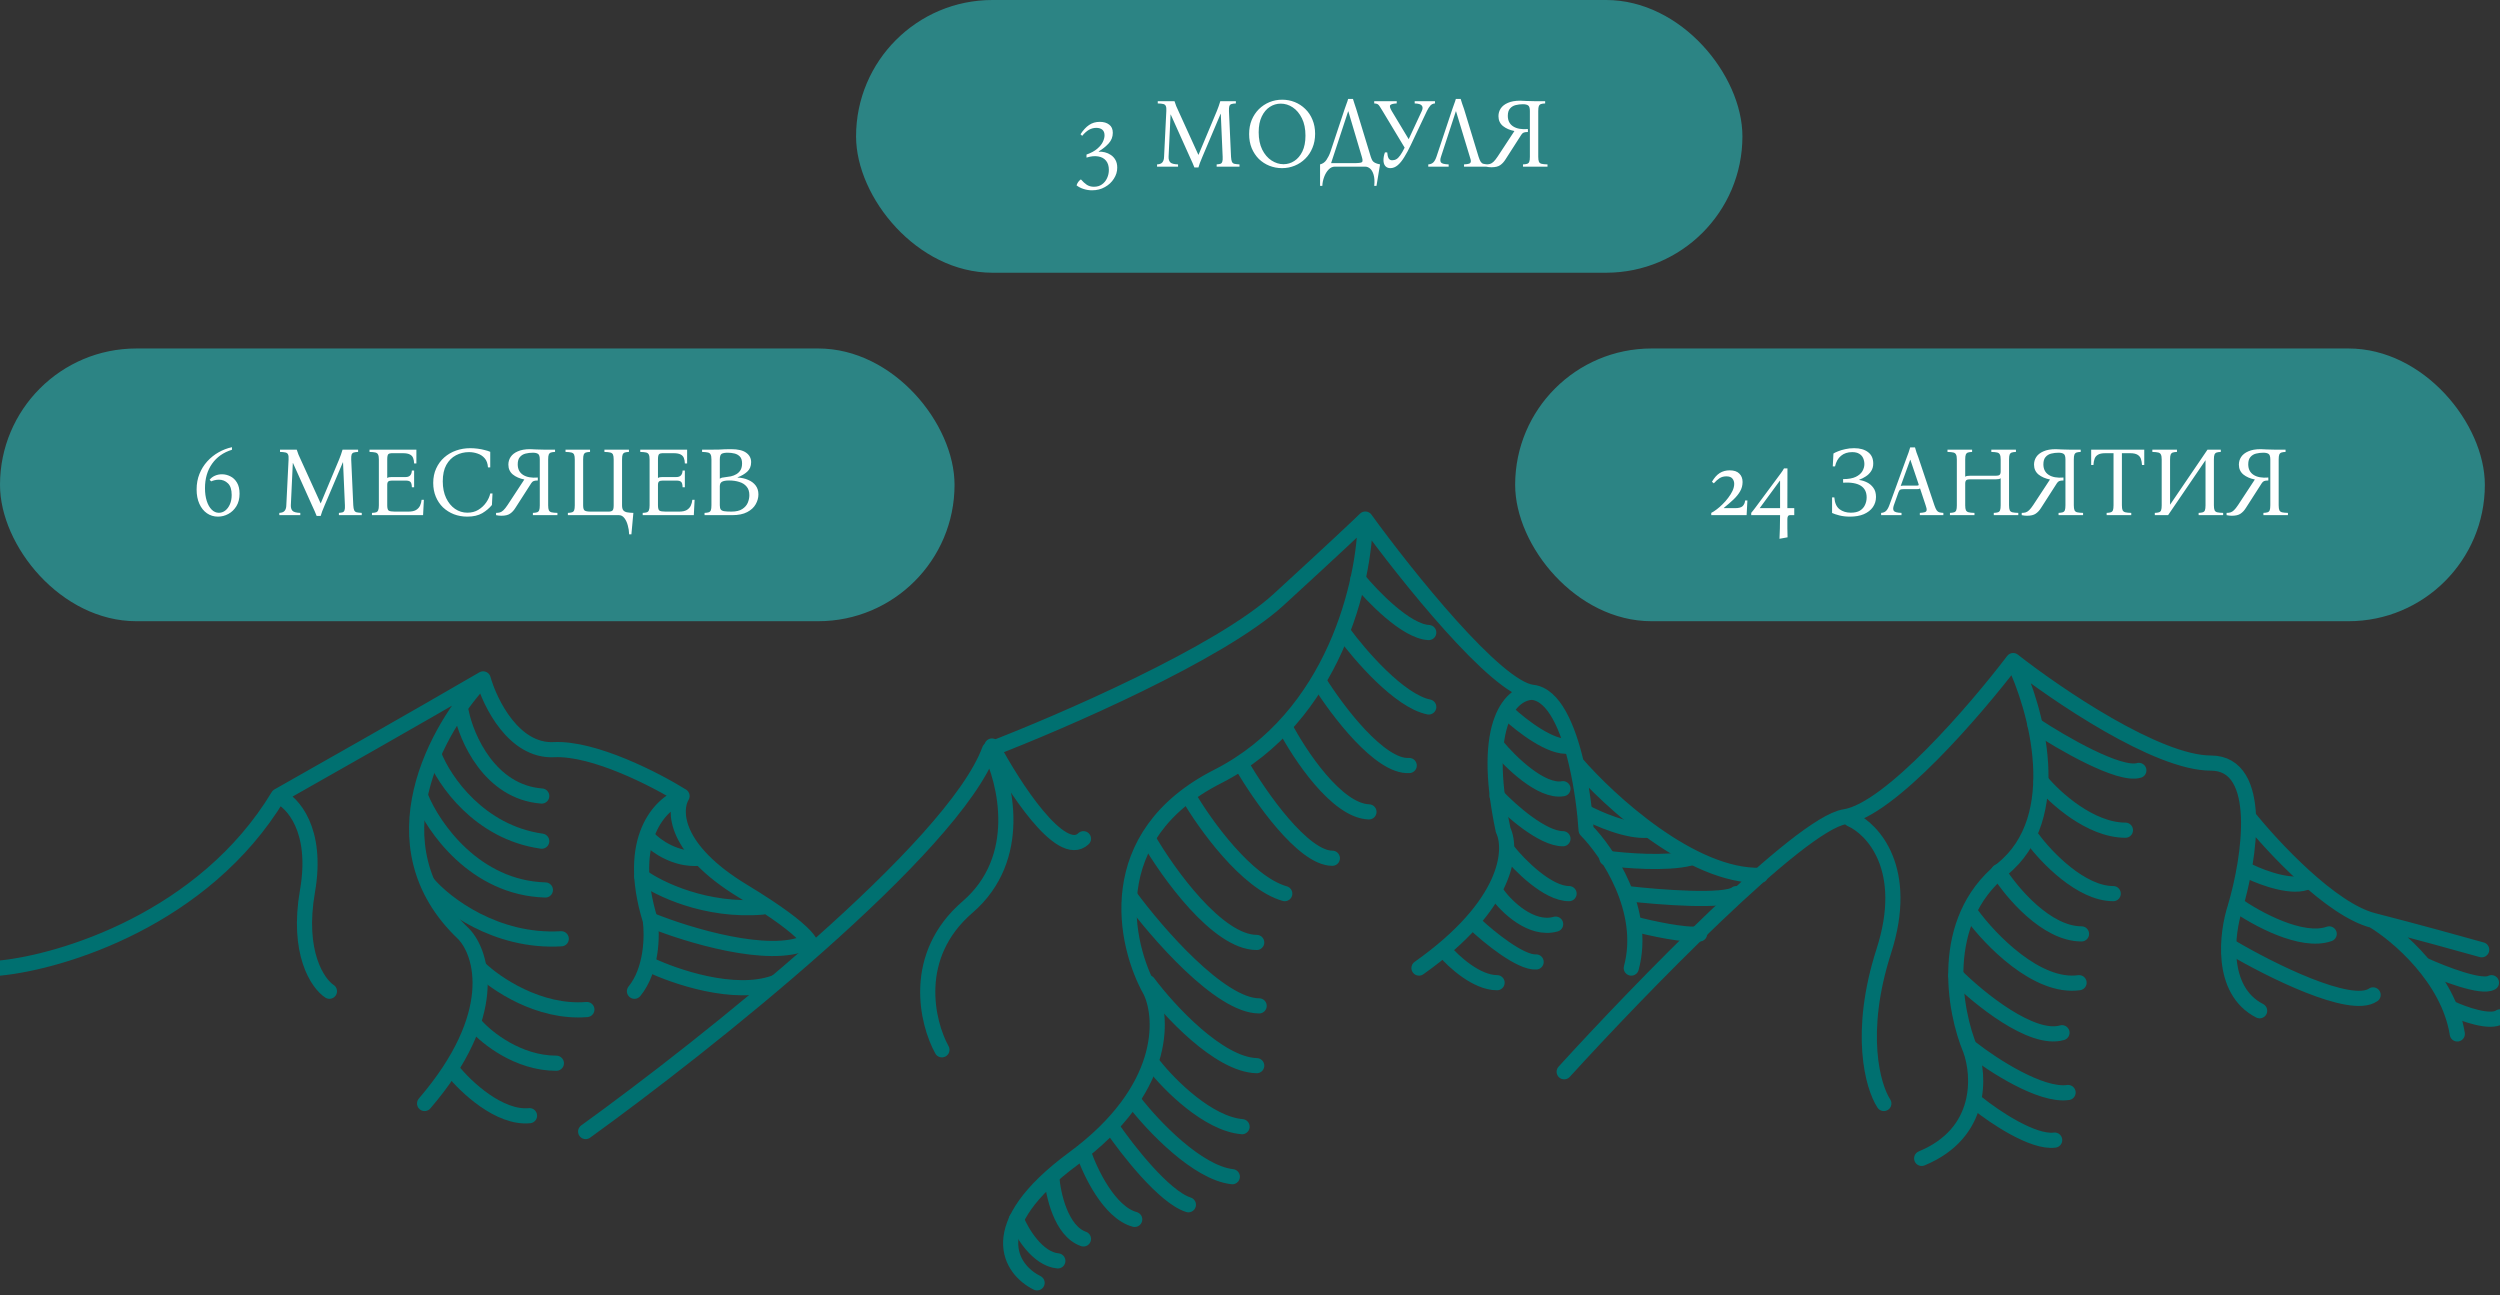 <svg width="330" height="171" viewBox="0 0 330 171" fill="none" xmlns="http://www.w3.org/2000/svg">
<rect x="0" y="0" width="330" height="171" fill="#333333" stroke="none"/>
<path d="M0 127.784C8.16 126.978 26.928 121.309 36.72 105.075M36.72 105.075C42.142 102.015 55.145 94.639 63.777 89.614M36.72 105.075C38.599 105.88 42.003 109.52 40.586 117.637C39.168 125.754 41.928 129.824 43.485 130.844M63.777 89.614C64.69 92.835 67.836 99.213 73.119 98.955C78.401 98.697 86.593 102.928 90.029 105.075M63.777 89.614C57.765 95.948 48.832 111.549 61.201 123.274C63.67 125.851 66.097 133.936 56.047 145.661M90.029 105.075C88.902 106.954 88.934 112.097 98.082 117.637C107.23 123.177 107.692 125.099 106.779 125.368M90.029 105.075C87.238 106.041 82.492 110.68 85.842 121.502C86.11 123.435 86.067 128.009 83.748 130.844M77.306 149.365C93.089 137.984 125.848 111.968 130.615 98.955M130.615 98.955C140.117 95.304 161.054 86.232 168.785 79.145C176.515 72.059 179.629 69.106 180.22 68.516M130.615 98.955C132.762 103.196 135.189 113.289 127.716 119.731C120.243 126.173 122.347 134.977 124.334 138.574M180.22 68.516C185.588 75.924 197.517 90.87 202.284 91.385M180.22 68.516C180.166 76.568 176.193 94.639 160.732 102.498C145.271 110.357 148.385 124.67 151.874 130.844C153.592 134.44 153.968 143.889 141.728 152.908C129.488 161.927 133.406 167.618 136.896 169.336M202.284 91.385C205.13 91.693 206.969 96.033 208.07 100.726M202.284 91.385C199.707 91.385 195.326 95.025 198.419 109.584C199.653 112.161 199.16 119.409 187.306 127.784M215.329 127.784C217.391 120.182 212.216 112.483 209.37 109.584C209.219 107.226 208.813 103.896 208.07 100.726M208.07 100.726C212.422 105.773 223.382 115.801 232.401 115.543M206.471 141.473C216.349 130.629 237.587 108.715 243.514 107.813C249.441 106.911 260.8 93.694 265.739 87.198M265.739 87.198C271.484 91.707 284.744 100.726 291.83 100.726C295.361 100.726 296.64 103.872 296.801 107.813M265.739 87.198C268.799 93.533 272.793 107.909 264.29 114.738C255.786 121.567 257.955 133.474 260.102 138.574C261.337 141.956 261.777 149.558 253.66 152.908M298.272 133.42C292.99 130.715 293.924 123.167 295.051 119.731C295.994 116.553 296.964 111.78 296.801 107.813M296.801 107.813C299.976 111.785 307.71 120.085 313.25 121.502M313.25 121.502C318.791 122.92 325.115 124.67 327.584 125.368M313.25 121.502C316.471 123.435 323.203 129.136 324.363 136.48" stroke="#007070" stroke-width="2" stroke-linecap="round" stroke-linejoin="round"/>
<path d="M60.878 93.962C61.576 97.452 64.679 104.56 71.508 105.075M57.335 99.76C58.623 103.035 63.262 109.874 71.508 111.034M55.563 105.236C57.174 109.209 62.714 117.218 71.991 117.476M56.53 116.671C58.785 119.301 65.452 124.434 74.085 123.918M63.294 127.784C65.388 129.824 71.153 133.775 77.467 133.259M62.811 135.353C64.26 137.017 68.416 140.346 73.441 140.346M59.751 141.312C61.469 143.459 65.903 147.658 69.897 147.271" stroke="#007070" stroke-width="2" stroke-linecap="round" stroke-linejoin="round"/>
<path d="M85.681 110.712C86.594 111.678 89.192 113.547 92.284 113.289M84.715 115.705C86.916 117.315 93.186 120.375 100.659 119.731M86.003 121.503C90.781 123.435 101.561 126.721 106.457 124.402M85.681 127.301C89.01 128.911 96.987 131.649 102.27 129.716M179.254 76.407C181.133 78.716 185.631 83.365 188.595 83.494M177.321 83.494C179.468 86.447 184.729 92.545 188.595 93.318M174.1 89.936C176.462 93.748 182.153 101.306 186.018 101.049M169.59 95.895C171.523 99.599 176.451 107.04 180.703 107.169M163.953 101.049C166.316 105.129 172.006 113.289 175.871 113.289M156.867 105.075C159.014 108.779 164.565 116.542 169.59 117.959M151.552 110.712C154.183 115.275 160.732 124.402 165.886 124.402M149.136 118.282C152.68 123.113 161.054 132.776 166.208 132.776M151.552 129.716C154.237 133.313 160.861 140.539 165.886 140.668M152.358 140.668C154.344 143.191 159.444 148.334 163.953 148.721M149.781 145.5C152.143 148.56 158.027 154.809 162.665 155.324M146.721 148.721C148.761 151.727 153.646 157.997 156.867 159.028M143.016 152.103C143.875 154.68 146.431 160.059 149.781 160.961M138.829 155.324C138.99 157.632 140.053 162.507 143.016 163.538M134.158 160.961C134.856 162.679 136.929 166.179 139.634 166.437M199.063 94.123C200.781 95.734 204.797 98.858 207.116 98.472M197.614 98.472C199.332 100.566 203.476 104.624 206.311 104.109M197.614 105.075C199.385 106.954 203.605 110.712 206.311 110.712M199.063 112.323C200.566 114.202 204.281 117.959 207.116 117.959M197.614 117.959C198.849 119.677 202.123 122.888 205.344 121.986M194.715 121.986C196.54 123.704 200.706 127.107 202.768 126.978M190.688 125.529C191.87 126.925 194.908 129.716 197.614 129.716M209.21 107.169C210.874 108.081 214.879 109.842 217.584 109.585M212.109 113.289C214.471 113.611 219.968 114.062 223.06 113.289M214.847 117.959C219.034 118.443 227.763 119.119 229.18 117.959M215.813 121.986C217.853 122.523 222.416 123.532 224.349 123.274M268.639 95.734C272.128 98.042 279.751 102.466 282.328 101.693M269.444 103.142C271.216 105.29 275.918 109.585 280.557 109.585M268.317 110.712C270.088 113.128 274.694 117.959 278.946 117.959M263.807 115.06C265.525 117.798 270.12 123.274 274.759 123.274M260.264 120.697C262.68 124.026 268.896 130.489 274.437 129.716M258.17 128.75C261.176 131.756 268.188 137.479 272.182 136.32M260.264 138.413C263.002 140.561 269.379 144.727 272.987 144.211M261.069 145.661C263.27 147.432 268.381 150.879 271.216 150.492M296.984 115.06C298.756 115.919 302.782 117.38 304.715 116.349M295.213 119.409C297.789 121.234 303.845 124.563 307.453 123.274M294.568 125.046C299.561 127.998 310.287 133.388 313.251 131.327M320.176 127.462C322.538 128.535 327.584 130.489 328.873 129.716M323.558 133.099C325.169 133.85 328.712 135.128 330 134.226M244.319 108.135C247.218 109.424 252.147 114.706 248.668 125.529C245.189 136.352 247.218 143.46 248.668 145.661M130.937 98.472C133.729 103.733 140.053 113.547 143.016 110.712" stroke="#007070" stroke-width="2" stroke-linecap="round" stroke-linejoin="round"/>
<rect y="46" width="126" height="36" rx="18" fill="#2C8484"/>
<path d="M30.62 59.368C29.493 59.715 28.618 60.33 27.994 61.214C27.37 62.098 27.058 63.173 27.058 64.438C27.058 65.071 27.136 65.634 27.292 66.128C27.448 66.613 27.665 66.995 27.942 67.272C28.219 67.549 28.535 67.688 28.891 67.688C29.194 67.688 29.471 67.593 29.723 67.402C29.983 67.203 30.191 66.925 30.347 66.57C30.503 66.215 30.581 65.803 30.581 65.335C30.581 64.624 30.416 64.113 30.087 63.801C29.758 63.48 29.363 63.32 28.904 63.32C28.713 63.32 28.527 63.342 28.345 63.385C28.163 63.428 28.007 63.48 27.877 63.541L27.669 63.333C27.842 63.108 28.072 62.93 28.358 62.8C28.644 62.67 28.96 62.605 29.307 62.605C29.688 62.605 30.056 62.696 30.412 62.878C30.767 63.051 31.058 63.329 31.283 63.71C31.508 64.083 31.621 64.568 31.621 65.166C31.621 65.816 31.482 66.366 31.205 66.817C30.927 67.268 30.572 67.61 30.139 67.844C29.706 68.078 29.25 68.195 28.774 68.195C28.228 68.195 27.742 68.048 27.318 67.753C26.893 67.458 26.559 67.042 26.317 66.505C26.074 65.968 25.953 65.335 25.953 64.607C25.953 63.862 26.078 63.177 26.33 62.553C26.581 61.929 26.924 61.379 27.357 60.902C27.799 60.417 28.297 60.018 28.852 59.706C29.415 59.385 30.005 59.16 30.62 59.03V59.368ZM41.797 68.104C41.728 67.905 41.645 67.705 41.55 67.506C41.455 67.298 41.325 67.012 41.16 66.648L38.677 61.123H38.651L38.391 66.7C38.383 67.021 38.456 67.263 38.612 67.428C38.768 67.593 39.111 67.684 39.639 67.701V68H36.87V67.701C37.208 67.684 37.442 67.593 37.572 67.428C37.711 67.263 37.785 67.021 37.793 66.7L38.092 60.655C38.109 60.352 38.088 60.135 38.027 60.005C37.975 59.866 37.867 59.775 37.702 59.732C37.538 59.689 37.291 59.663 36.961 59.654V59.355H39.171C39.24 59.58 39.314 59.793 39.392 59.992C39.479 60.191 39.578 60.412 39.691 60.655L42.317 66.427H42.343L44.761 60.655C44.856 60.43 44.939 60.213 45.008 60.005C45.086 59.788 45.156 59.572 45.216 59.355H47.27V59.654C47.028 59.663 46.837 59.689 46.698 59.732C46.559 59.775 46.464 59.866 46.412 60.005C46.369 60.135 46.352 60.352 46.36 60.655L46.633 66.7C46.651 66.995 46.69 67.211 46.75 67.35C46.811 67.489 46.919 67.58 47.075 67.623C47.24 67.658 47.465 67.684 47.751 67.701V68H44.735V67.701C44.943 67.684 45.108 67.658 45.229 67.623C45.35 67.58 45.433 67.489 45.476 67.35C45.528 67.211 45.545 66.995 45.528 66.7L45.281 61.032H45.255L42.876 66.648C42.729 67.012 42.612 67.298 42.525 67.506C42.447 67.705 42.382 67.905 42.33 68.104H41.797ZM49.1 68V67.701C49.334 67.692 49.516 67.666 49.646 67.623C49.776 67.58 49.867 67.489 49.919 67.35C49.979 67.211 50.01 66.995 50.01 66.7V60.655C50.01 60.352 49.975 60.135 49.906 60.005C49.845 59.866 49.728 59.775 49.555 59.732C49.381 59.689 49.121 59.663 48.775 59.654V59.355H54.963V61.175H54.664C54.655 60.898 54.612 60.659 54.534 60.46C54.456 60.252 54.313 60.096 54.105 59.992C53.897 59.879 53.589 59.823 53.182 59.823H51.687C51.505 59.823 51.362 59.866 51.258 59.953C51.162 60.04 51.115 60.274 51.115 60.655V63.099C51.184 63.047 51.266 63.012 51.362 62.995C51.466 62.978 51.587 62.969 51.726 62.969H53.559C54.07 62.969 54.339 62.683 54.365 62.111H54.664V64.321H54.365C54.356 63.966 54.295 63.732 54.183 63.619C54.07 63.498 53.862 63.437 53.559 63.437H51.752C51.518 63.437 51.353 63.476 51.258 63.554C51.162 63.632 51.115 63.784 51.115 64.009V66.7C51.115 67.073 51.18 67.307 51.31 67.402C51.448 67.489 51.713 67.532 52.103 67.532H53.91C54.334 67.532 54.668 67.463 54.911 67.324C55.153 67.177 55.331 66.986 55.444 66.752C55.556 66.509 55.626 66.249 55.652 65.972H55.951L55.847 68H49.1ZM61.683 68.195C61.05 68.195 60.461 68.091 59.915 67.883C59.369 67.666 58.888 67.363 58.472 66.973C58.065 66.574 57.748 66.102 57.523 65.556C57.297 65.01 57.185 64.408 57.185 63.749C57.185 63.038 57.315 62.401 57.575 61.838C57.835 61.266 58.19 60.781 58.641 60.382C59.092 59.983 59.611 59.68 60.201 59.472C60.79 59.264 61.414 59.16 62.073 59.16C62.394 59.16 62.718 59.182 63.048 59.225C63.386 59.268 63.698 59.329 63.984 59.407C64.278 59.476 64.521 59.554 64.712 59.641V61.695H64.413C64.378 61.184 64.235 60.785 63.984 60.499C63.733 60.204 63.42 59.996 63.048 59.875C62.684 59.745 62.303 59.68 61.904 59.68C61.288 59.68 60.717 59.819 60.188 60.096C59.659 60.373 59.234 60.798 58.914 61.37C58.602 61.933 58.446 62.657 58.446 63.541C58.446 64.382 58.593 65.114 58.888 65.738C59.182 66.353 59.572 66.83 60.058 67.168C60.552 67.506 61.098 67.675 61.696 67.675C62.242 67.675 62.723 67.549 63.139 67.298C63.563 67.038 63.91 66.713 64.179 66.323C64.448 65.933 64.625 65.539 64.712 65.14H65.011L64.933 66.661C64.603 67.068 64.179 67.428 63.659 67.74C63.139 68.043 62.48 68.195 61.683 68.195ZM66.182 68.078C65.948 68.078 65.714 68.052 65.48 68V67.701C65.679 67.701 65.853 67.679 66 67.636C66.147 67.593 66.299 67.497 66.455 67.35C66.611 67.203 66.793 66.973 67.001 66.661L69.211 63.294C68.596 63.173 68.089 62.952 67.69 62.631C67.3 62.302 67.105 61.868 67.105 61.331C67.105 60.958 67.205 60.62 67.404 60.317C67.612 60.005 67.928 59.758 68.353 59.576C68.778 59.385 69.319 59.29 69.978 59.29C70.229 59.29 70.507 59.303 70.81 59.329C71.122 59.346 71.473 59.355 71.863 59.355H73.267V59.654C73.033 59.663 72.851 59.689 72.721 59.732C72.591 59.775 72.496 59.866 72.435 60.005C72.383 60.135 72.357 60.352 72.357 60.655V66.7C72.357 66.995 72.387 67.211 72.448 67.35C72.509 67.489 72.626 67.58 72.799 67.623C72.981 67.666 73.241 67.692 73.579 67.701V68H70.342V67.701C70.576 67.692 70.758 67.666 70.888 67.623C71.027 67.58 71.122 67.489 71.174 67.35C71.226 67.211 71.252 66.995 71.252 66.7V60.655C71.252 60.256 71.174 60.009 71.018 59.914C70.871 59.81 70.641 59.758 70.329 59.758C70 59.758 69.679 59.797 69.367 59.875C69.064 59.953 68.817 60.105 68.626 60.33C68.435 60.547 68.34 60.867 68.34 61.292C68.34 61.916 68.574 62.38 69.042 62.683C69.51 62.986 70.16 63.103 70.992 63.034V63.424C70.741 63.424 70.554 63.45 70.433 63.502C70.32 63.545 70.216 63.641 70.121 63.788L68.028 67.051C67.829 67.372 67.595 67.623 67.326 67.805C67.066 67.987 66.685 68.078 66.182 68.078ZM75.87 60.655C75.87 60.352 75.839 60.135 75.779 60.005C75.718 59.866 75.597 59.775 75.415 59.732C75.241 59.689 74.986 59.663 74.648 59.654V59.355H77.885V59.654C77.651 59.663 77.469 59.689 77.339 59.732C77.209 59.775 77.113 59.866 77.053 60.005C77.001 60.135 76.975 60.352 76.975 60.655V66.7C76.975 67.064 77.04 67.294 77.17 67.389C77.308 67.484 77.568 67.532 77.95 67.532H80.355C80.58 67.532 80.745 67.484 80.849 67.389C80.953 67.294 81.005 67.064 81.005 66.7V60.655C81.005 60.352 80.974 60.135 80.914 60.005C80.853 59.866 80.732 59.775 80.55 59.732C80.376 59.689 80.121 59.663 79.783 59.654V59.355H83.02V59.654C82.786 59.663 82.604 59.689 82.474 59.732C82.344 59.775 82.248 59.866 82.188 60.005C82.136 60.135 82.11 60.352 82.11 60.655V66.7C82.11 66.995 82.162 67.211 82.266 67.35C82.378 67.489 82.543 67.58 82.76 67.623C82.985 67.666 83.267 67.692 83.605 67.701L83.345 70.535H83.046C83.037 70.128 82.976 69.729 82.864 69.339C82.76 68.949 82.608 68.628 82.409 68.377C82.218 68.126 81.98 68 81.694 68H74.96V67.701C75.194 67.692 75.376 67.666 75.506 67.623C75.644 67.58 75.74 67.489 75.792 67.35C75.844 67.211 75.87 66.995 75.87 66.7V60.655ZM84.837 68V67.701C85.071 67.692 85.253 67.666 85.383 67.623C85.513 67.58 85.604 67.489 85.656 67.35C85.717 67.211 85.747 66.995 85.747 66.7V60.655C85.747 60.352 85.712 60.135 85.643 60.005C85.582 59.866 85.465 59.775 85.292 59.732C85.119 59.689 84.859 59.663 84.512 59.654V59.355H90.7V61.175H90.401C90.392 60.898 90.349 60.659 90.271 60.46C90.193 60.252 90.05 60.096 89.842 59.992C89.634 59.879 89.326 59.823 88.919 59.823H87.424C87.242 59.823 87.099 59.866 86.995 59.953C86.9 60.04 86.852 60.274 86.852 60.655V63.099C86.921 63.047 87.004 63.012 87.099 62.995C87.203 62.978 87.324 62.969 87.463 62.969H89.296C89.807 62.969 90.076 62.683 90.102 62.111H90.401V64.321H90.102C90.093 63.966 90.033 63.732 89.92 63.619C89.807 63.498 89.599 63.437 89.296 63.437H87.489C87.255 63.437 87.09 63.476 86.995 63.554C86.9 63.632 86.852 63.784 86.852 64.009V66.7C86.852 67.073 86.917 67.307 87.047 67.402C87.186 67.489 87.45 67.532 87.84 67.532H89.647C90.072 67.532 90.405 67.463 90.648 67.324C90.891 67.177 91.068 66.986 91.181 66.752C91.294 66.509 91.363 66.249 91.389 65.972H91.688L91.584 68H84.837ZM93 68V67.701C93.234 67.692 93.416 67.666 93.546 67.623C93.685 67.58 93.78 67.489 93.832 67.35C93.884 67.211 93.91 66.995 93.91 66.7V60.655C93.91 60.352 93.875 60.135 93.806 60.005C93.745 59.866 93.628 59.775 93.455 59.732C93.282 59.689 93.022 59.663 92.675 59.654V59.355H93.91C94.335 59.355 94.681 59.351 94.95 59.342C95.219 59.325 95.466 59.312 95.691 59.303C95.925 59.294 96.194 59.29 96.497 59.29C97.416 59.29 98.087 59.45 98.512 59.771C98.937 60.083 99.149 60.495 99.149 61.006C99.149 61.535 98.976 61.955 98.629 62.267C98.282 62.579 97.858 62.826 97.355 63.008V63.034C97.884 63.06 98.352 63.164 98.759 63.346C99.175 63.519 99.504 63.766 99.747 64.087C99.99 64.408 100.111 64.798 100.111 65.257C100.111 65.708 99.99 66.145 99.747 66.57C99.513 66.986 99.14 67.328 98.629 67.597C98.126 67.866 97.468 68 96.653 68H93ZM95.015 63.19C95.128 63.112 95.232 63.064 95.327 63.047C95.431 63.021 95.552 63.004 95.691 62.995C95.951 62.969 96.211 62.93 96.471 62.878C96.74 62.817 96.982 62.722 97.199 62.592C97.424 62.462 97.606 62.284 97.745 62.059C97.884 61.825 97.953 61.53 97.953 61.175C97.953 60.768 97.858 60.464 97.667 60.265C97.476 60.066 97.238 59.931 96.952 59.862C96.666 59.793 96.371 59.758 96.068 59.758C95.695 59.758 95.427 59.806 95.262 59.901C95.097 59.996 95.015 60.248 95.015 60.655V63.19ZM96.549 67.532C97.164 67.532 97.641 67.419 97.979 67.194C98.326 66.969 98.568 66.691 98.707 66.362C98.846 66.024 98.915 65.69 98.915 65.361C98.915 64.884 98.794 64.507 98.551 64.23C98.317 63.944 97.996 63.74 97.589 63.619C97.19 63.489 96.74 63.424 96.237 63.424C95.812 63.424 95.5 63.48 95.301 63.593C95.11 63.697 95.015 63.896 95.015 64.191V66.7C95.015 66.951 95.058 67.138 95.145 67.259C95.232 67.372 95.383 67.445 95.6 67.48C95.825 67.515 96.142 67.532 96.549 67.532Z" fill="white"/>
<rect x="113" width="117" height="36" rx="18" fill="#2C8484"/>
<path d="M145.031 19.985V20.024C145.282 20.007 145.551 20.033 145.837 20.102C146.123 20.171 146.387 20.288 146.63 20.453C146.881 20.618 147.085 20.839 147.241 21.116C147.397 21.393 147.475 21.731 147.475 22.13C147.475 22.65 147.327 23.135 147.033 23.586C146.747 24.045 146.352 24.414 145.85 24.691C145.356 24.977 144.788 25.12 144.147 25.12C143.774 25.12 143.41 25.064 143.055 24.951C142.708 24.847 142.392 24.687 142.106 24.47C142.21 24.132 142.4 23.868 142.678 23.677C142.938 23.98 143.198 24.219 143.458 24.392C143.726 24.565 144.038 24.652 144.394 24.652C144.818 24.652 145.174 24.548 145.46 24.34C145.754 24.132 145.98 23.855 146.136 23.508C146.292 23.17 146.37 22.81 146.37 22.429C146.37 21.918 146.244 21.51 145.993 21.207C145.741 20.904 145.395 20.717 144.953 20.648C144.511 20.57 143.999 20.622 143.419 20.804V20.401C144.025 20.184 144.498 19.929 144.836 19.634C145.182 19.339 145.429 19.036 145.577 18.724C145.724 18.412 145.798 18.126 145.798 17.866C145.798 17.537 145.702 17.29 145.512 17.125C145.321 16.96 145.052 16.878 144.706 16.878C144.376 16.878 144.06 16.96 143.757 17.125C143.462 17.29 143.159 17.558 142.847 17.931L142.626 17.723C142.981 17.177 143.358 16.77 143.757 16.501C144.155 16.224 144.628 16.085 145.174 16.085C145.685 16.085 146.097 16.206 146.409 16.449C146.729 16.683 146.89 17.043 146.89 17.528C146.89 18.065 146.708 18.533 146.344 18.932C145.98 19.331 145.542 19.682 145.031 19.985ZM157.66 22.104C157.591 21.905 157.509 21.705 157.413 21.506C157.318 21.298 157.188 21.012 157.023 20.648L154.54 15.123H154.514L154.254 20.7C154.246 21.021 154.319 21.263 154.475 21.428C154.631 21.593 154.974 21.684 155.502 21.701V22H152.733V21.701C153.071 21.684 153.305 21.593 153.435 21.428C153.574 21.263 153.648 21.021 153.656 20.7L153.955 14.655C153.973 14.352 153.951 14.135 153.89 14.005C153.838 13.866 153.73 13.775 153.565 13.732C153.401 13.689 153.154 13.663 152.824 13.654V13.355H155.034C155.104 13.58 155.177 13.793 155.255 13.992C155.342 14.191 155.442 14.412 155.554 14.655L158.18 20.427H158.206L160.624 14.655C160.72 14.43 160.802 14.213 160.871 14.005C160.949 13.788 161.019 13.572 161.079 13.355H163.133V13.654C162.891 13.663 162.7 13.689 162.561 13.732C162.423 13.775 162.327 13.866 162.275 14.005C162.232 14.135 162.215 14.352 162.223 14.655L162.496 20.7C162.514 20.995 162.553 21.211 162.613 21.35C162.674 21.489 162.782 21.58 162.938 21.623C163.103 21.658 163.328 21.684 163.614 21.701V22H160.598V21.701C160.806 21.684 160.971 21.658 161.092 21.623C161.214 21.58 161.296 21.489 161.339 21.35C161.391 21.211 161.409 20.995 161.391 20.7L161.144 15.032H161.118L158.739 20.648C158.592 21.012 158.475 21.298 158.388 21.506C158.31 21.705 158.245 21.905 158.193 22.104H157.66ZM169.24 13.16C169.829 13.16 170.384 13.264 170.904 13.472C171.424 13.68 171.888 13.983 172.295 14.382C172.702 14.772 173.019 15.244 173.244 15.799C173.478 16.354 173.595 16.973 173.595 17.658C173.595 18.343 173.478 18.962 173.244 19.517C173.019 20.072 172.702 20.548 172.295 20.947C171.896 21.346 171.433 21.653 170.904 21.87C170.375 22.087 169.816 22.195 169.227 22.195C168.646 22.195 168.092 22.091 167.563 21.883C167.043 21.675 166.579 21.376 166.172 20.986C165.773 20.587 165.457 20.111 165.223 19.556C164.998 19.001 164.885 18.382 164.885 17.697C164.885 17.012 164.998 16.393 165.223 15.838C165.457 15.283 165.773 14.807 166.172 14.408C166.579 14.009 167.043 13.702 167.563 13.485C168.092 13.268 168.651 13.16 169.24 13.16ZM169.422 21.675C169.942 21.675 170.419 21.532 170.852 21.246C171.294 20.96 171.649 20.54 171.918 19.985C172.187 19.422 172.321 18.728 172.321 17.905C172.321 17.004 172.165 16.241 171.853 15.617C171.541 14.984 171.138 14.503 170.644 14.174C170.15 13.845 169.621 13.68 169.058 13.68C168.538 13.68 168.057 13.823 167.615 14.109C167.173 14.395 166.818 14.82 166.549 15.383C166.28 15.938 166.146 16.627 166.146 17.45C166.146 18.351 166.302 19.118 166.614 19.751C166.926 20.375 167.333 20.852 167.836 21.181C168.339 21.51 168.867 21.675 169.422 21.675ZM179.02 14.382L180.944 20.7C181.005 20.882 181.07 21.038 181.139 21.168C181.208 21.289 181.321 21.393 181.477 21.48C181.633 21.567 181.863 21.64 182.166 21.701L181.698 24.535H181.399C181.46 23.911 181.429 23.413 181.308 23.04C181.195 22.667 181.035 22.399 180.827 22.234C180.628 22.078 180.428 22 180.229 22H176.16C175.883 22 175.623 22.126 175.38 22.377C175.137 22.628 174.942 22.949 174.795 23.339C174.648 23.729 174.565 24.128 174.548 24.535H174.249V21.701C174.604 21.614 174.886 21.415 175.094 21.103C175.311 20.782 175.484 20.431 175.614 20.05L177.499 14.382C177.577 14.157 177.655 13.936 177.733 13.719C177.82 13.502 177.893 13.281 177.954 13.056H178.591C178.652 13.281 178.721 13.502 178.799 13.719C178.877 13.936 178.951 14.157 179.02 14.382ZM178.994 21.532C179.289 21.523 179.501 21.502 179.631 21.467C179.77 21.432 179.843 21.359 179.852 21.246C179.869 21.125 179.839 20.943 179.761 20.7L177.98 14.694H177.954L175.705 21.532H178.994ZM183.515 22.195C183.247 22.195 183.03 22.104 182.865 21.922C182.701 21.731 182.618 21.471 182.618 21.142C182.618 20.804 182.683 20.462 182.813 20.115H183.112C183.138 20.453 183.199 20.713 183.294 20.895C183.398 21.068 183.55 21.155 183.749 21.155C183.966 21.155 184.157 21.107 184.321 21.012C184.486 20.917 184.655 20.748 184.828 20.505C185.002 20.262 185.197 19.924 185.413 19.491L182.501 14.655C182.337 14.369 182.207 14.161 182.111 14.031C182.025 13.892 181.934 13.797 181.838 13.745C181.743 13.693 181.596 13.663 181.396 13.654V13.355H184.373L184.36 13.654C183.936 13.671 183.658 13.741 183.528 13.862C183.407 13.983 183.468 14.248 183.71 14.655L185.946 18.373L187.675 14.655C187.814 14.36 187.818 14.126 187.688 13.953C187.567 13.771 187.251 13.671 186.739 13.654V13.355H189.417V13.654C189.166 13.671 188.962 13.767 188.806 13.94C188.65 14.113 188.499 14.352 188.351 14.655L186.232 19.127C185.946 19.734 185.66 20.267 185.374 20.726C185.097 21.185 184.807 21.545 184.503 21.805C184.2 22.065 183.871 22.195 183.515 22.195ZM190.208 20.7C190.096 21.029 190.096 21.276 190.208 21.441C190.33 21.597 190.668 21.684 191.222 21.701V22H188.531V21.701C188.809 21.684 189.03 21.597 189.194 21.441C189.359 21.276 189.498 21.029 189.61 20.7L191.716 14.382C191.794 14.157 191.872 13.936 191.95 13.719C192.037 13.502 192.111 13.281 192.171 13.056H192.808C192.869 13.281 192.938 13.502 193.016 13.719C193.103 13.927 193.181 14.148 193.25 14.382L195.174 20.7C195.27 21.003 195.365 21.224 195.46 21.363C195.556 21.502 195.673 21.588 195.811 21.623C195.95 21.658 196.132 21.684 196.357 21.701V22H193.25V21.701C193.545 21.684 193.762 21.653 193.9 21.61C194.048 21.567 194.13 21.476 194.147 21.337C194.165 21.198 194.121 20.986 194.017 20.7L192.197 14.694H192.171L190.208 20.7ZM196.874 22.078C196.64 22.078 196.406 22.052 196.172 22V21.701C196.371 21.701 196.544 21.679 196.692 21.636C196.839 21.593 196.991 21.497 197.147 21.35C197.303 21.203 197.485 20.973 197.693 20.661L199.903 17.294C199.287 17.173 198.78 16.952 198.382 16.631C197.992 16.302 197.797 15.868 197.797 15.331C197.797 14.958 197.896 14.62 198.096 14.317C198.304 14.005 198.62 13.758 199.045 13.576C199.469 13.385 200.011 13.29 200.67 13.29C200.921 13.29 201.198 13.303 201.502 13.329C201.814 13.346 202.165 13.355 202.555 13.355H203.959V13.654C203.725 13.663 203.543 13.689 203.413 13.732C203.283 13.775 203.187 13.866 203.127 14.005C203.075 14.135 203.049 14.352 203.049 14.655V20.7C203.049 20.995 203.079 21.211 203.14 21.35C203.2 21.489 203.317 21.58 203.491 21.623C203.673 21.666 203.933 21.692 204.271 21.701V22H201.034V21.701C201.268 21.692 201.45 21.666 201.58 21.623C201.718 21.58 201.814 21.489 201.866 21.35C201.918 21.211 201.944 20.995 201.944 20.7V14.655C201.944 14.256 201.866 14.009 201.71 13.914C201.562 13.81 201.333 13.758 201.021 13.758C200.691 13.758 200.371 13.797 200.059 13.875C199.755 13.953 199.508 14.105 199.318 14.33C199.127 14.547 199.032 14.867 199.032 15.292C199.032 15.916 199.266 16.38 199.734 16.683C200.202 16.986 200.852 17.103 201.684 17.034V17.424C201.432 17.424 201.246 17.45 201.125 17.502C201.012 17.545 200.908 17.641 200.813 17.788L198.72 21.051C198.52 21.372 198.286 21.623 198.018 21.805C197.758 21.987 197.376 22.078 196.874 22.078Z" fill="white"/>
<rect x="200" y="46" width="128" height="36" rx="18" fill="#2C8484"/>
<path d="M230.358 66.063H230.657L230.553 68H225.886V67.701C225.99 67.64 226.103 67.575 226.224 67.506C226.354 67.428 226.488 67.333 226.627 67.22C226.87 67.038 227.121 66.817 227.381 66.557C227.65 66.297 227.897 66.015 228.122 65.712C228.356 65.409 228.547 65.101 228.694 64.789C228.841 64.468 228.915 64.161 228.915 63.866C228.915 63.597 228.837 63.368 228.681 63.177C228.525 62.978 228.256 62.878 227.875 62.878C227.537 62.878 227.238 62.96 226.978 63.125C226.727 63.29 226.475 63.515 226.224 63.801L225.977 63.593C226.28 63.073 226.618 62.692 226.991 62.449C227.372 62.206 227.814 62.085 228.317 62.085C228.889 62.085 229.314 62.228 229.591 62.514C229.877 62.791 230.02 63.16 230.02 63.619C230.02 64.07 229.912 64.481 229.695 64.854C229.487 65.218 229.197 65.578 228.824 65.933C228.451 66.28 228.027 66.648 227.55 67.038V67.077H229.019C229.504 67.077 229.838 66.99 230.02 66.817C230.211 66.635 230.323 66.384 230.358 66.063ZM232.279 67.077H234.97V63.463H234.931L232.279 67.077ZM235.958 70.925L234.892 71.12C234.909 70.756 234.926 70.305 234.944 69.768C234.961 69.231 234.97 68.641 234.97 68H231.161V67.701C231.265 67.588 231.356 67.476 231.434 67.363C231.52 67.25 231.607 67.138 231.694 67.025L235.048 62.501C235.143 62.38 235.225 62.263 235.295 62.15C235.373 62.029 235.438 61.92 235.49 61.825H235.945L235.932 67.077H236.842V68H236.296C236.157 68 236.062 68.048 236.01 68.143C235.958 68.238 235.932 68.364 235.932 68.52C235.932 68.919 235.932 69.322 235.932 69.729C235.94 70.136 235.949 70.535 235.958 70.925ZM245.422 63.359C245.76 63.402 246.098 63.506 246.436 63.671C246.774 63.836 247.056 64.074 247.281 64.386C247.515 64.698 247.632 65.101 247.632 65.595C247.632 66.098 247.493 66.548 247.216 66.947C246.939 67.337 246.544 67.645 246.033 67.87C245.522 68.087 244.911 68.195 244.2 68.195C243.689 68.195 243.225 68.143 242.809 68.039C242.402 67.935 242.077 67.827 241.834 67.714V65.66H242.133C242.185 66.388 242.415 66.908 242.822 67.22C243.229 67.523 243.723 67.675 244.304 67.675C244.807 67.675 245.21 67.584 245.513 67.402C245.816 67.211 246.037 66.964 246.176 66.661C246.323 66.349 246.397 66.015 246.397 65.66C246.397 64.247 245.361 63.597 243.29 63.71V63.242C244.001 63.242 244.56 63.142 244.967 62.943C245.374 62.744 245.665 62.492 245.838 62.189C246.011 61.886 246.098 61.578 246.098 61.266C246.098 60.989 246.046 60.729 245.942 60.486C245.838 60.243 245.665 60.048 245.422 59.901C245.188 59.754 244.876 59.68 244.486 59.68C243.888 59.68 243.394 59.845 243.004 60.174C242.614 60.503 242.354 60.967 242.224 61.565H241.925L242.016 59.862C242.155 59.775 242.354 59.68 242.614 59.576C242.883 59.463 243.199 59.368 243.563 59.29C243.927 59.203 244.321 59.16 244.746 59.16C245.517 59.16 246.128 59.333 246.579 59.68C247.038 60.018 247.268 60.521 247.268 61.188C247.268 61.578 247.173 61.916 246.982 62.202C246.8 62.479 246.566 62.709 246.28 62.891C246.003 63.073 245.717 63.216 245.422 63.32V63.359ZM255.342 66.7C255.446 67.003 255.546 67.224 255.641 67.363C255.737 67.493 255.849 67.58 255.979 67.623C256.118 67.658 256.3 67.684 256.525 67.701V68H253.418V67.701C253.713 67.684 253.93 67.653 254.068 67.61C254.216 67.567 254.298 67.476 254.315 67.337C254.333 67.198 254.289 66.986 254.185 66.7L253.444 64.464C253.401 64.507 253.336 64.538 253.249 64.555C253.163 64.564 253.072 64.568 252.976 64.568H251.273C251.083 64.568 250.94 64.59 250.844 64.633C250.749 64.676 250.667 64.793 250.597 64.984L249.986 66.7C249.874 67.029 249.874 67.276 249.986 67.441C250.108 67.597 250.446 67.684 251 67.701V68H248.309V67.701C248.587 67.684 248.803 67.597 248.959 67.441C249.124 67.276 249.267 67.029 249.388 66.7L251.689 60.382C251.776 60.157 251.858 59.936 251.936 59.719C252.014 59.502 252.084 59.281 252.144 59.056H252.781C252.842 59.281 252.907 59.502 252.976 59.719C253.054 59.936 253.137 60.157 253.223 60.382L255.342 66.7ZM253.002 64.1C253.115 64.1 253.193 64.087 253.236 64.061C253.28 64.026 253.28 63.957 253.236 63.853L252.17 60.694H252.144L250.896 64.139C250.94 64.122 250.992 64.113 251.052 64.113C251.113 64.104 251.182 64.1 251.26 64.1H253.002ZM257.393 68V67.701C257.627 67.692 257.809 67.666 257.939 67.623C258.078 67.58 258.173 67.489 258.225 67.35C258.277 67.211 258.303 66.995 258.303 66.7V60.655C258.303 60.352 258.268 60.135 258.199 60.005C258.138 59.866 258.021 59.775 257.848 59.732C257.675 59.689 257.415 59.663 257.068 59.654V59.355H260.318V59.654C260.084 59.663 259.902 59.689 259.772 59.732C259.642 59.775 259.547 59.866 259.486 60.005C259.434 60.135 259.408 60.352 259.408 60.655V62.93C259.477 62.878 259.56 62.843 259.655 62.826C259.759 62.809 259.88 62.8 260.019 62.8H263.451C263.685 62.8 263.85 62.761 263.945 62.683C264.04 62.605 264.088 62.449 264.088 62.215V60.655C264.088 60.352 264.053 60.135 263.984 60.005C263.923 59.866 263.806 59.775 263.633 59.732C263.46 59.689 263.2 59.663 262.853 59.654V59.355H266.103V59.654C265.869 59.663 265.687 59.689 265.557 59.732C265.427 59.775 265.332 59.866 265.271 60.005C265.219 60.135 265.193 60.352 265.193 60.655V66.7C265.193 66.995 265.223 67.211 265.284 67.35C265.345 67.489 265.462 67.58 265.635 67.623C265.817 67.666 266.077 67.692 266.415 67.701V68H263.178V67.701C263.412 67.692 263.594 67.666 263.724 67.623C263.863 67.58 263.958 67.489 264.01 67.35C264.062 67.211 264.088 66.995 264.088 66.7V63.125C264.019 63.186 263.932 63.225 263.828 63.242C263.724 63.259 263.607 63.268 263.477 63.268H260.045C259.811 63.268 259.646 63.307 259.551 63.385C259.456 63.463 259.408 63.615 259.408 63.84V66.7C259.408 66.995 259.438 67.211 259.499 67.35C259.568 67.489 259.69 67.58 259.863 67.623C260.036 67.666 260.292 67.692 260.63 67.701V68H257.393ZM267.569 68.078C267.335 68.078 267.101 68.052 266.867 68V67.701C267.067 67.701 267.24 67.679 267.387 67.636C267.535 67.593 267.686 67.497 267.842 67.35C267.998 67.203 268.18 66.973 268.388 66.661L270.598 63.294C269.983 63.173 269.476 62.952 269.077 62.631C268.687 62.302 268.492 61.868 268.492 61.331C268.492 60.958 268.592 60.62 268.791 60.317C268.999 60.005 269.316 59.758 269.74 59.576C270.165 59.385 270.707 59.29 271.365 59.29C271.617 59.29 271.894 59.303 272.197 59.329C272.509 59.346 272.86 59.355 273.25 59.355H274.654V59.654C274.42 59.663 274.238 59.689 274.108 59.732C273.978 59.775 273.883 59.866 273.822 60.005C273.77 60.135 273.744 60.352 273.744 60.655V66.7C273.744 66.995 273.775 67.211 273.835 67.35C273.896 67.489 274.013 67.58 274.186 67.623C274.368 67.666 274.628 67.692 274.966 67.701V68H271.729V67.701C271.963 67.692 272.145 67.666 272.275 67.623C272.414 67.58 272.509 67.489 272.561 67.35C272.613 67.211 272.639 66.995 272.639 66.7V60.655C272.639 60.256 272.561 60.009 272.405 59.914C272.258 59.81 272.028 59.758 271.716 59.758C271.387 59.758 271.066 59.797 270.754 59.875C270.451 59.953 270.204 60.105 270.013 60.33C269.823 60.547 269.727 60.867 269.727 61.292C269.727 61.916 269.961 62.38 270.429 62.683C270.897 62.986 271.547 63.103 272.379 63.034V63.424C272.128 63.424 271.942 63.45 271.82 63.502C271.708 63.545 271.604 63.641 271.508 63.788L269.415 67.051C269.216 67.372 268.982 67.623 268.713 67.805C268.453 67.987 268.072 68.078 267.569 68.078ZM276.035 59.355H283.042V61.383H282.743C282.726 61.08 282.678 60.811 282.6 60.577C282.522 60.343 282.375 60.161 282.158 60.031C281.941 59.892 281.612 59.823 281.17 59.823H280.091V66.7C280.091 66.995 280.121 67.211 280.182 67.35C280.251 67.489 280.373 67.58 280.546 67.623C280.728 67.666 280.988 67.692 281.326 67.701V68H278.076V67.701C278.31 67.692 278.492 67.666 278.622 67.623C278.761 67.58 278.856 67.489 278.908 67.35C278.96 67.211 278.986 66.995 278.986 66.7V59.823H277.894C277.461 59.823 277.136 59.892 276.919 60.031C276.702 60.161 276.555 60.343 276.477 60.577C276.399 60.811 276.351 61.08 276.334 61.383H276.035V59.355ZM284.434 68V67.701C284.668 67.692 284.85 67.666 284.98 67.623C285.119 67.58 285.214 67.489 285.266 67.35C285.318 67.211 285.344 66.995 285.344 66.7V60.655C285.344 60.352 285.31 60.135 285.24 60.005C285.18 59.866 285.063 59.775 284.889 59.732C284.716 59.689 284.456 59.663 284.109 59.654V59.355H287.359V59.654C287.125 59.663 286.943 59.689 286.813 59.732C286.683 59.775 286.588 59.866 286.527 60.005C286.475 60.135 286.449 60.352 286.449 60.655V66.622L291.389 59.355H293.144V59.654C292.91 59.663 292.728 59.689 292.598 59.732C292.468 59.775 292.373 59.866 292.312 60.005C292.26 60.135 292.234 60.352 292.234 60.655V66.7C292.234 66.995 292.265 67.211 292.325 67.35C292.386 67.489 292.503 67.58 292.676 67.623C292.858 67.666 293.118 67.692 293.456 67.701V68H290.219V67.701C290.453 67.692 290.635 67.666 290.765 67.623C290.904 67.58 290.999 67.489 291.051 67.35C291.103 67.211 291.129 66.995 291.129 66.7V60.746L286.189 68H284.434ZM294.61 68.078C294.376 68.078 294.142 68.052 293.908 68V67.701C294.108 67.701 294.281 67.679 294.428 67.636C294.576 67.593 294.727 67.497 294.883 67.35C295.039 67.203 295.221 66.973 295.429 66.661L297.639 63.294C297.024 63.173 296.517 62.952 296.118 62.631C295.728 62.302 295.533 61.868 295.533 61.331C295.533 60.958 295.633 60.62 295.832 60.317C296.04 60.005 296.357 59.758 296.781 59.576C297.206 59.385 297.748 59.29 298.406 59.29C298.658 59.29 298.935 59.303 299.238 59.329C299.55 59.346 299.901 59.355 300.291 59.355H301.695V59.654C301.461 59.663 301.279 59.689 301.149 59.732C301.019 59.775 300.924 59.866 300.863 60.005C300.811 60.135 300.785 60.352 300.785 60.655V66.7C300.785 66.995 300.816 67.211 300.876 67.35C300.937 67.489 301.054 67.58 301.227 67.623C301.409 67.666 301.669 67.692 302.007 67.701V68H298.77V67.701C299.004 67.692 299.186 67.666 299.316 67.623C299.455 67.58 299.55 67.489 299.602 67.35C299.654 67.211 299.68 66.995 299.68 66.7V60.655C299.68 60.256 299.602 60.009 299.446 59.914C299.299 59.81 299.069 59.758 298.757 59.758C298.428 59.758 298.107 59.797 297.795 59.875C297.492 59.953 297.245 60.105 297.054 60.33C296.864 60.547 296.768 60.867 296.768 61.292C296.768 61.916 297.002 62.38 297.47 62.683C297.938 62.986 298.588 63.103 299.42 63.034V63.424C299.169 63.424 298.983 63.45 298.861 63.502C298.749 63.545 298.645 63.641 298.549 63.788L296.456 67.051C296.257 67.372 296.023 67.623 295.754 67.805C295.494 67.987 295.113 68.078 294.61 68.078Z" fill="white"/>
</svg>
